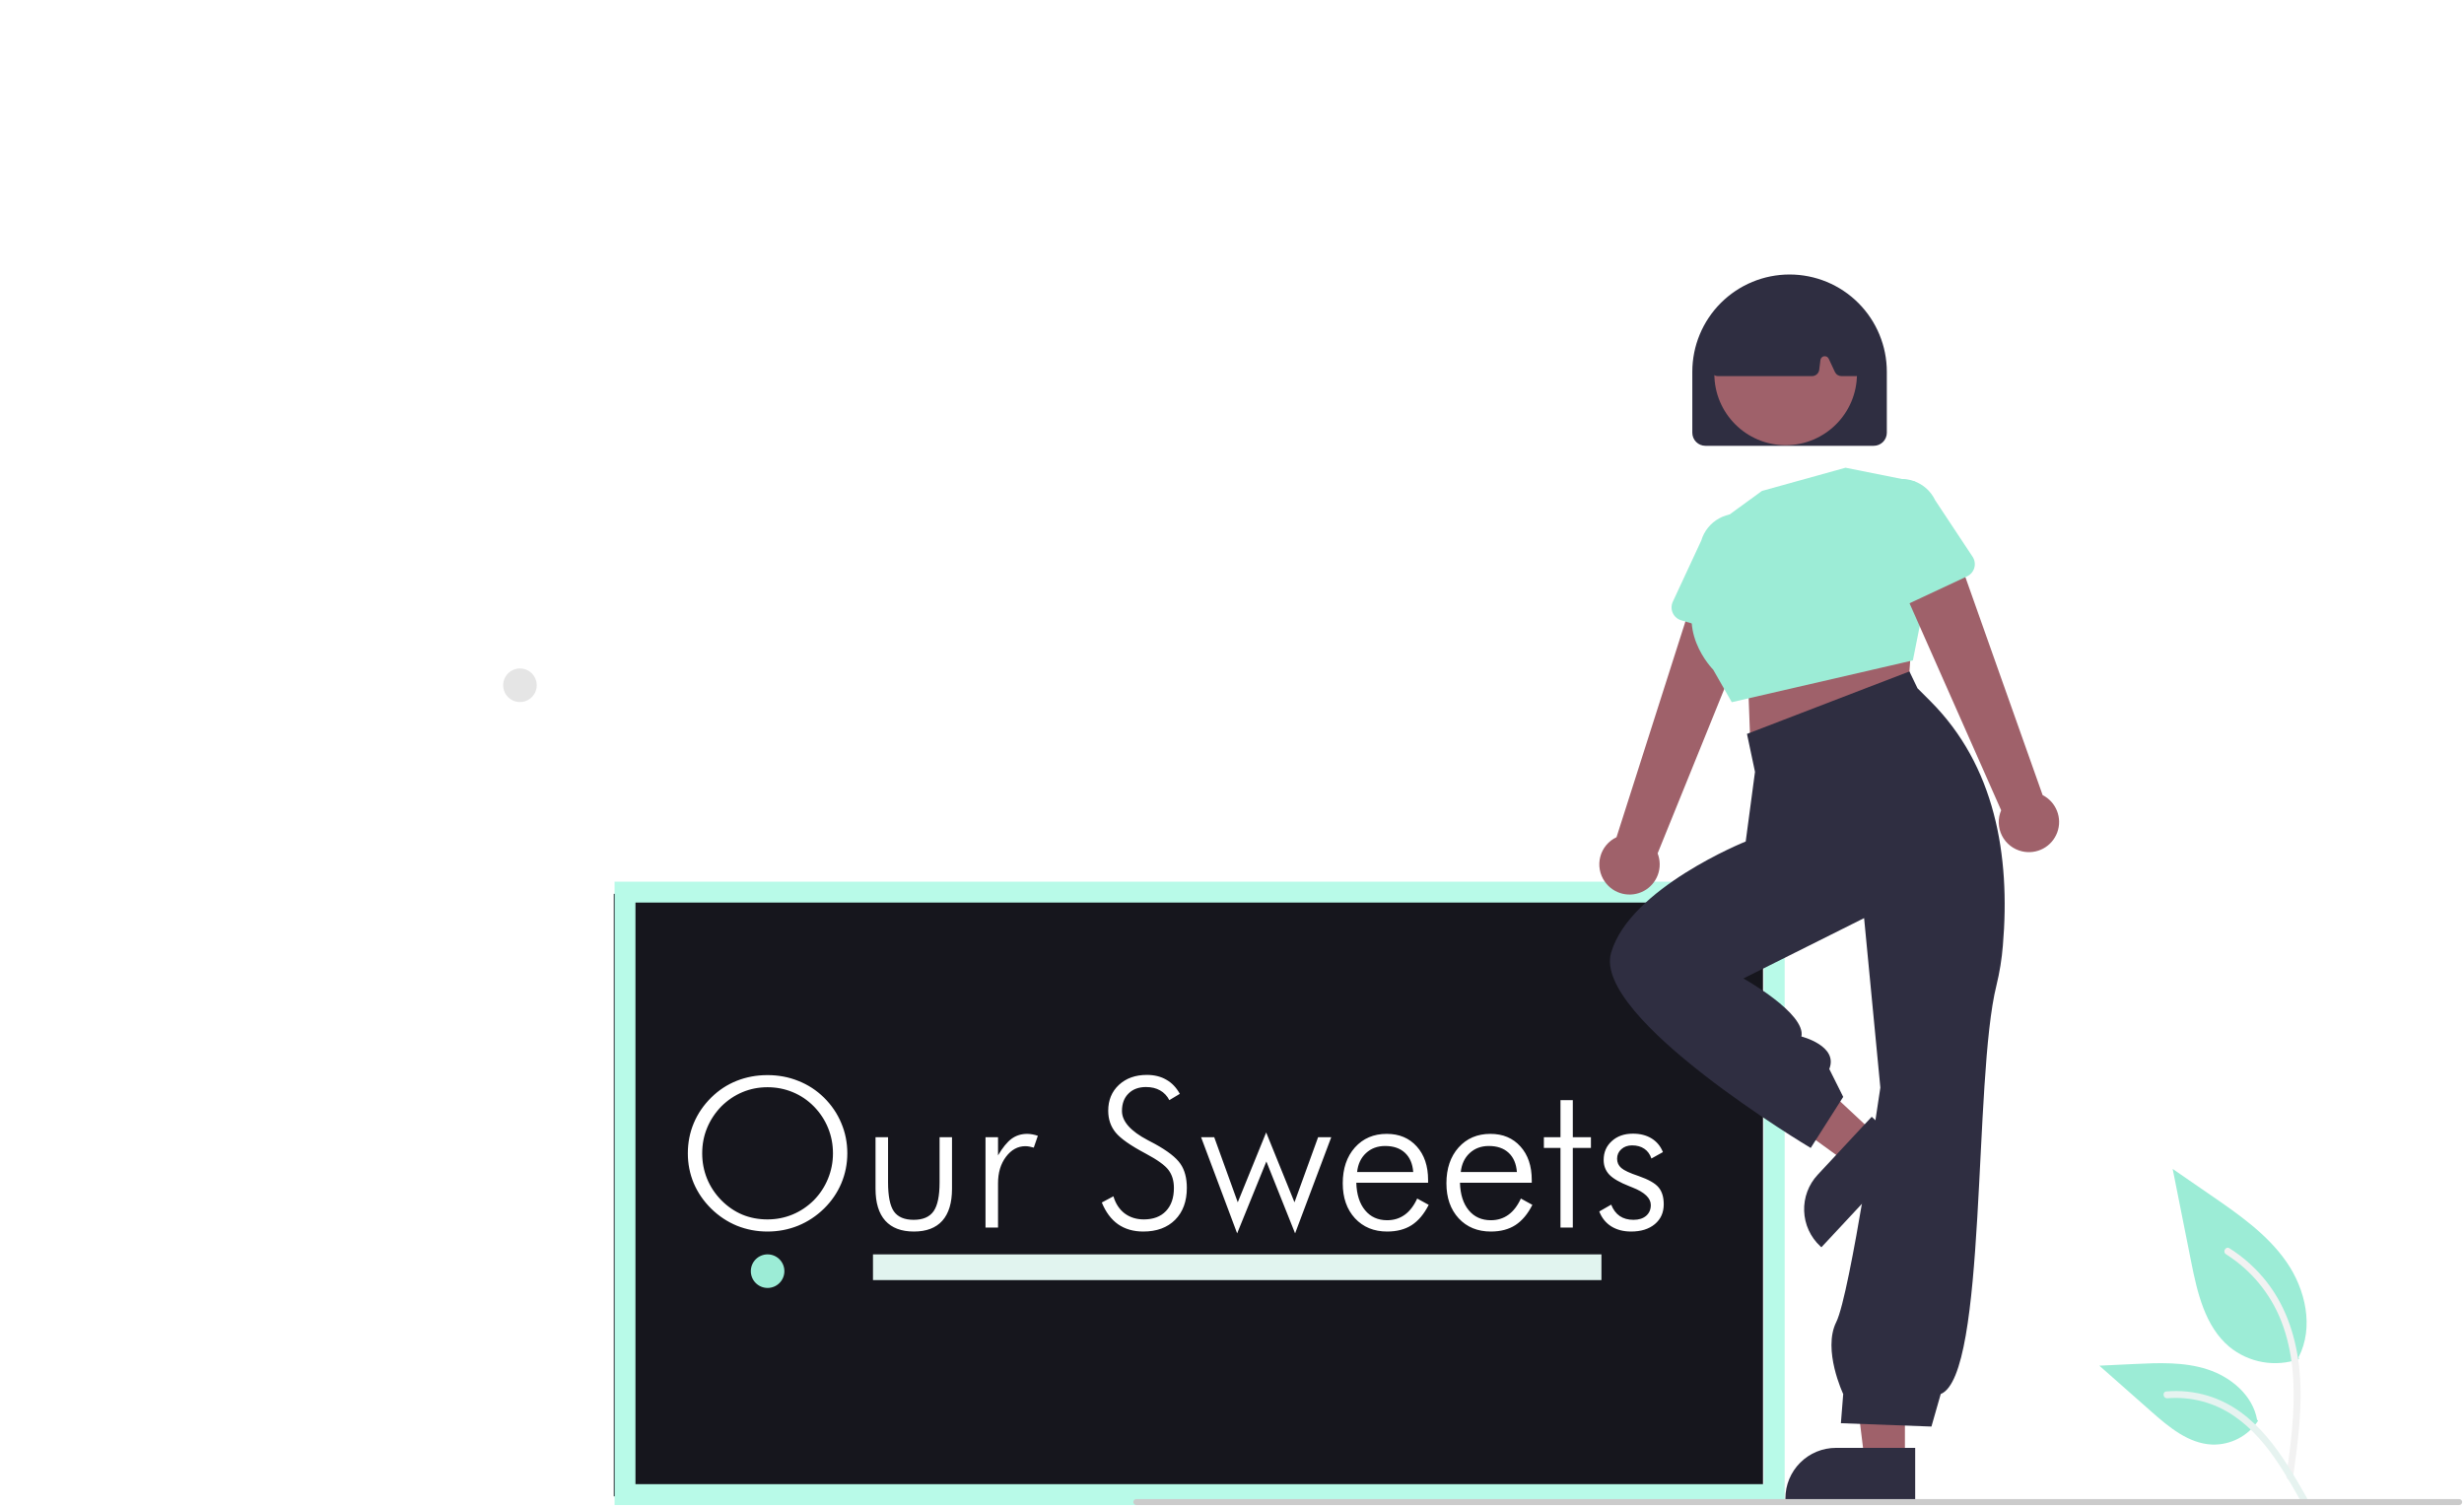 <svg width="827" height="506" viewBox="0 0 827 506" fill="none" xmlns="http://www.w3.org/2000/svg">
<rect width="827" height="506" fill="white"/>
<g id="undraw_Notes_re_pxhw 1" clip-path="url(#clip0)">
<g id="leaf1">
<path id="Path 438" d="M771.627 456.141C767.704 457.52 763.492 457.865 759.396 457.144C755.301 456.422 751.46 454.658 748.244 452.022C740.054 445.147 737.486 433.826 735.398 423.34L729.218 392.323L742.156 401.232C751.46 407.638 760.974 414.25 767.416 423.529C773.857 432.809 776.668 445.477 771.494 455.517" fill="#9CECD6"/>
<path id="Path 439" d="M769.629 495.851C771.258 483.987 772.933 471.97 771.788 459.979C770.773 449.33 767.524 438.931 760.91 430.4C757.399 425.881 753.127 422.01 748.285 418.96C747.023 418.163 745.861 420.163 747.118 420.957C755.495 426.251 761.975 434.068 765.622 443.282C769.651 453.528 770.298 464.698 769.604 475.582C769.184 482.165 768.293 488.704 767.398 495.235C767.327 495.53 767.371 495.841 767.521 496.106C767.671 496.37 767.916 496.567 768.206 496.657C768.502 496.737 768.817 496.697 769.083 496.546C769.35 496.394 769.545 496.144 769.628 495.849L769.629 495.851Z" fill="#F2F2F2"/>
</g>
<g id="leaf2">
<path id="Path 442" d="M757.908 476.815C756.226 479.372 753.913 481.454 751.193 482.858C748.473 484.263 745.436 484.943 742.377 484.833C734.512 484.46 727.959 478.973 722.06 473.763L704.608 458.354L716.158 457.801C724.464 457.403 732.984 457.03 740.896 459.595C748.807 462.159 756.103 468.321 757.55 476.51" fill="#9CECD6"/>
<path id="Path 443" d="M774.232 502.671C766.393 488.799 757.3 473.383 741.051 468.455C736.534 467.09 731.797 466.601 727.096 467.014C725.614 467.142 725.984 469.426 727.463 469.299C735.343 468.644 743.209 470.725 749.735 475.191C756.015 479.465 760.904 485.408 765.042 491.71C767.578 495.57 769.848 499.594 772.119 503.613C772.844 504.897 774.966 503.97 774.232 502.671Z" fill="#E6F3F0"/>
</g>
<path id="Vector" d="M174.513 235.622C177.624 235.622 180.146 233.1 180.146 229.989C180.146 226.878 177.624 224.356 174.513 224.356C171.403 224.356 168.881 226.878 168.881 229.989C168.881 233.1 171.403 235.622 174.513 235.622Z" fill="#E5E5E5"/>
<path id="Vector_2" d="M591.717 300H206V502.209H591.717V300Z" fill="#16161D"/>
<path id="Vector_3" d="M599 505.13H206.27V295.908H599V505.13ZM213.283 498.117H591.987V302.921H213.283V498.117Z" fill="#B8FAE8"/>
<path id="Vector_4" d="M537.496 421H293V429.631H537.496V421Z" fill="#E1F4EF"/>
<path id="Vector_5" d="M257.633 432.265C260.743 432.265 263.265 429.743 263.265 426.633C263.265 423.522 260.743 421 257.633 421C254.522 421 252 423.522 252 426.633C252 429.743 254.522 432.265 257.633 432.265Z" fill="#9CECD6"/>
<path id="left-arm" d="M538.637 295.915C537.786 294.714 537.208 293.342 536.945 291.894C536.681 290.446 536.739 288.958 537.113 287.534C537.487 286.111 538.168 284.787 539.109 283.655C540.05 282.523 541.228 281.612 542.559 280.985L570.456 193.638L589.884 203.73L556.354 286.416C557.259 288.722 557.287 291.281 556.432 293.607C555.577 295.932 553.899 297.864 551.715 299.035C549.531 300.206 546.993 300.535 544.583 299.96C542.173 299.385 540.057 297.946 538.637 295.915V295.915Z" fill="#9F616A"/>
<path id="Vector_6" d="M561.428 205.716C561.161 205.125 561.024 204.483 561.028 203.835C561.032 203.186 561.175 202.546 561.449 201.958L571.004 181.415C571.946 178.233 574.112 175.554 577.026 173.966C579.94 172.378 583.365 172.01 586.55 172.944C589.735 173.877 592.42 176.035 594.016 178.946C595.612 181.856 595.989 185.28 595.064 188.467L591.871 210.971C591.779 211.613 591.551 212.228 591.201 212.774C590.85 213.32 590.386 213.784 589.841 214.135C589.295 214.485 588.68 214.714 588.038 214.806C587.396 214.897 586.741 214.849 586.119 214.665L564.26 208.188C563.638 208.004 563.063 207.688 562.574 207.262C562.085 206.835 561.694 206.308 561.428 205.716Z" fill="#9CECD6"/>
<path id="Vector_7" d="M642.019 209.183L640.461 231.001L587.475 249.702L586.696 228.663L642.019 209.183Z" fill="#9F616A"/>
<path id="Vector_8" d="M574.229 177.236L591.371 164.769L619.423 156.977L642.798 161.652L646.694 198.274L642.019 221.65L581.242 235.676L575.008 224.767C575.008 224.767 560.983 210.742 571.891 195.158L574.229 177.236Z" fill="#9CECD6"/>
<g id="head">
<path id="Vector_9" d="M567.995 145.237V124.774C567.995 116.116 571.434 107.813 577.556 101.691C583.678 95.569 591.981 92.13 600.639 92.13C609.296 92.13 617.599 95.569 623.721 101.691C629.843 107.813 633.282 116.116 633.282 124.774V145.237C633.281 146.399 632.819 147.514 631.997 148.336C631.175 149.158 630.06 149.62 628.897 149.622H572.38C571.218 149.62 570.103 149.158 569.281 148.336C568.459 147.514 567.997 146.399 567.995 145.237Z" fill="#2F2E41"/>
<path id="Vector_10" d="M599.327 149.42C612.545 149.42 623.26 138.705 623.26 125.487C623.26 112.269 612.545 101.554 599.327 101.554C586.109 101.554 575.394 112.269 575.394 125.487C575.394 138.705 586.109 149.42 599.327 149.42Z" fill="#9F616A"/>
<path id="Vector_11" d="M574.737 125.395C574.508 125.131 574.339 124.821 574.24 124.486C574.142 124.151 574.117 123.798 574.167 123.453L577.002 103.711C577.058 103.309 577.213 102.928 577.454 102.601C577.695 102.275 578.013 102.014 578.38 101.841C592.851 95.069 607.525 95.06 621.996 101.815C622.38 101.997 622.71 102.276 622.954 102.624C623.198 102.971 623.347 103.376 623.388 103.799L625.28 123.567C625.313 123.905 625.274 124.246 625.167 124.568C625.06 124.89 624.887 125.186 624.658 125.438C624.43 125.689 624.151 125.89 623.841 126.027C623.53 126.164 623.195 126.235 622.855 126.235H618.056C617.592 126.234 617.139 126.101 616.748 125.853C616.357 125.604 616.045 125.249 615.848 124.83L613.777 120.391C613.643 120.104 613.419 119.868 613.139 119.719C612.859 119.57 612.538 119.516 612.225 119.565C611.912 119.615 611.623 119.765 611.402 119.992C611.182 120.22 611.041 120.514 611.002 120.828L610.593 124.101C610.518 124.69 610.232 125.231 609.787 125.624C609.342 126.017 608.769 126.234 608.175 126.235H576.578C576.229 126.235 575.884 126.16 575.566 126.015C575.248 125.87 574.966 125.659 574.737 125.395Z" fill="#2F2E41"/>
</g>
<path id="right-arm" d="M678.63 285.724C677.197 285.391 675.853 284.748 674.695 283.84C673.537 282.931 672.592 281.78 671.927 280.467C671.262 279.154 670.893 277.712 670.845 276.241C670.798 274.77 671.074 273.306 671.654 271.953L634.541 188.106L655.771 182.759L685.576 266.859C687.784 267.984 689.503 269.879 690.408 272.186C691.312 274.493 691.338 277.051 690.482 279.377C689.626 281.702 687.947 283.633 685.762 284.802C683.578 285.972 681.04 286.3 678.63 285.724Z" fill="#9F616A"/>
<path id="Vector_12" d="M635.806 203.133C635.214 202.868 634.686 202.478 634.258 201.991C633.83 201.503 633.512 200.929 633.327 200.307L626.838 178.601C625.43 175.595 625.272 172.154 626.397 169.031C627.523 165.909 629.841 163.361 632.843 161.945C635.845 160.529 639.285 160.361 642.411 161.478C645.536 162.596 648.091 164.907 649.515 167.905L662.063 186.856C662.421 187.397 662.659 188.009 662.759 188.65C662.86 189.291 662.821 189.946 662.645 190.57C662.469 191.194 662.161 191.774 661.742 192.268C661.322 192.763 660.801 193.161 660.213 193.436L639.565 203.102C638.978 203.377 638.338 203.522 637.689 203.528C637.04 203.533 636.398 203.398 635.806 203.133Z" fill="#9CECD6"/>
<path id="Vector_13" d="M639.353 490.356L625.845 490.355L619.419 438.253L639.355 438.254L639.353 490.356Z" fill="#9F616A"/>
<path id="Vector_14" d="M642.798 503.45L599.242 503.448V502.897C599.242 498.401 601.029 494.089 604.208 490.91C607.387 487.731 611.699 485.945 616.195 485.945H616.196L642.798 485.946L642.798 503.45Z" fill="#2F2E41"/>
<path id="Vector_15" d="M629.087 380.349L619.878 390.231L577.378 359.413L590.97 344.828L629.087 380.349Z" fill="#9F616A"/>
<path id="Vector_16" d="M641.015 386.755L611.321 418.619L610.918 418.244C607.629 415.179 605.692 410.932 605.534 406.439C605.375 401.946 607.008 397.573 610.073 394.284L610.073 394.283L628.209 374.821L641.015 386.755Z" fill="#2F2E41"/>
<g id="Frame 1">
<path id="Vector_17" d="M643.578 231.001L647.898 235.321C669.507 256.93 674.827 286.894 672.232 317.344C671.869 321.859 671.146 326.338 670.07 330.738C662.278 361.906 666.954 461.644 651.37 467.877L648.253 478.786L617.864 477.663L618.643 467.877C618.643 467.877 611.63 453.072 616.306 443.722C620.981 434.372 631.11 365.023 631.11 365.023L625.656 308.141L585.138 328.401C585.138 328.401 606.176 340.089 604.618 347.881C604.618 347.881 617.085 350.997 613.968 358.789L618.643 368.14L607.734 385.282C607.734 385.282 534.49 341.647 540.723 319.829C546.957 298.012 585.917 282.428 585.917 282.428L589.034 259.052L586.346 246.315L640.864 225.358L643.578 231.001Z" fill="#2F2E41"/>
</g>
<path id="Vector_18" d="M825.382 505.13H381.382C381.117 505.13 380.862 505.025 380.675 504.837C380.487 504.65 380.382 504.395 380.382 504.13C380.382 503.865 380.487 503.61 380.675 503.423C380.862 503.235 381.117 503.13 381.382 503.13H825.382C825.647 503.13 825.901 503.235 826.089 503.423C826.277 503.61 826.382 503.865 826.382 504.13C826.382 504.395 826.277 504.65 826.089 504.837C825.901 505.025 825.647 505.13 825.382 505.13Z" fill="#CBCBCB"/>
<path id="Our Sweets" d="M257.591 409.266C260.553 409.266 263.356 408.719 265.999 407.625C268.642 406.531 271.023 404.936 273.143 402.84C275.216 400.721 276.8 398.317 277.894 395.628C279.01 392.916 279.568 390.068 279.568 387.083C279.568 384.075 279.021 381.238 277.928 378.572C276.834 375.883 275.239 373.468 273.143 371.326C271.069 369.23 268.699 367.635 266.033 366.541C263.39 365.447 260.576 364.9 257.591 364.9C254.629 364.9 251.837 365.447 249.217 366.541C246.596 367.635 244.227 369.23 242.107 371.326C240.011 373.491 238.416 375.906 237.322 378.572C236.229 381.215 235.682 384.052 235.682 387.083C235.682 390.091 236.229 392.939 237.322 395.628C238.416 398.294 240.011 400.698 242.107 402.84C244.204 404.959 246.551 406.565 249.148 407.659C251.746 408.73 254.56 409.266 257.591 409.266ZM284.388 387.083C284.388 390.615 283.715 393.976 282.371 397.166C281.027 400.333 279.09 403.159 276.561 405.643C273.986 408.149 271.08 410.063 267.845 411.385C264.609 412.684 261.191 413.333 257.591 413.333C253.991 413.333 250.573 412.684 247.337 411.385C244.124 410.063 241.242 408.149 238.689 405.643C236.137 403.113 234.189 400.276 232.845 397.132C231.523 393.965 230.862 390.615 230.862 387.083C230.862 383.506 231.523 380.133 232.845 376.966C234.189 373.776 236.137 370.916 238.689 368.387C241.196 365.903 244.056 364.023 247.269 362.747C250.481 361.471 253.922 360.833 257.591 360.833C261.282 360.833 264.734 361.482 267.947 362.781C271.183 364.057 274.054 365.926 276.561 368.387C279.113 370.916 281.049 373.776 282.371 376.966C283.715 380.133 284.388 383.506 284.388 387.083ZM298.06 381.683V396.824C298.06 401.427 298.709 404.674 300.008 406.565C301.329 408.457 303.551 409.402 306.673 409.402C309.772 409.402 311.993 408.445 313.338 406.531C314.682 404.617 315.354 401.382 315.354 396.824V381.683H319.524V398.978C319.524 403.694 318.442 407.272 316.277 409.71C314.113 412.125 310.934 413.333 306.741 413.333C302.526 413.333 299.324 412.125 297.137 409.71C294.949 407.272 293.855 403.694 293.855 398.978V381.683H298.06ZM334.974 387.767C336.523 385.146 338.038 383.289 339.52 382.195C341.023 381.102 342.767 380.555 344.749 380.555C345.341 380.555 345.934 380.612 346.526 380.726C347.142 380.84 347.745 380.999 348.338 381.204L346.971 385.169C346.515 385.032 346.036 384.918 345.535 384.827C345.057 384.736 344.59 384.69 344.134 384.69C341.604 384.69 339.44 385.875 337.64 388.245C335.862 390.615 334.974 393.566 334.974 397.098V412H330.77V381.683H334.974V387.767ZM369.803 403.592L373.699 401.507C374.428 403.968 375.682 405.882 377.459 407.249C379.259 408.593 381.412 409.266 383.919 409.266C387.086 409.266 389.559 408.331 391.336 406.463C393.113 404.594 394.002 402.008 394.002 398.704C394.002 396.289 393.398 394.284 392.19 392.688C391.006 391.093 388.442 389.248 384.5 387.151C379.464 384.485 376.115 382.138 374.451 380.11C372.788 378.082 371.956 375.644 371.956 372.796C371.956 369.241 373.152 366.347 375.545 364.114C377.96 361.881 381.082 360.765 384.91 360.765C387.417 360.765 389.593 361.3 391.438 362.371C393.307 363.419 394.822 365.003 395.984 367.122L392.464 369.241C391.735 367.806 390.698 366.712 389.354 365.96C388.032 365.208 386.46 364.832 384.637 364.832C382.176 364.832 380.216 365.561 378.758 367.02C377.299 368.455 376.57 370.403 376.57 372.864C376.57 376.373 379.464 379.643 385.252 382.674C386.3 383.221 387.098 383.642 387.645 383.938C391.906 386.285 394.754 388.507 396.189 390.604C397.625 392.677 398.343 395.377 398.343 398.704C398.343 403.193 397.033 406.759 394.412 409.402C391.792 412.023 388.226 413.333 383.714 413.333C380.433 413.333 377.618 412.524 375.271 410.906C372.947 409.266 371.124 406.827 369.803 403.592ZM415.228 413.948L403.128 381.683H407.537L415.433 403.523L424.969 380.076L434.471 403.523L442.4 381.683H446.81L434.676 413.948L425.037 389.817L415.228 413.948ZM474.324 393.372C474.119 390.592 473.196 388.439 471.556 386.912C469.915 385.385 467.693 384.622 464.891 384.622C462.339 384.622 460.197 385.42 458.465 387.015C456.756 388.61 455.765 390.729 455.491 393.372H474.324ZM479.314 396.961H455.218C455.332 400.88 456.312 403.956 458.157 406.189C460.003 408.423 462.475 409.539 465.574 409.539C467.807 409.539 469.767 408.935 471.453 407.728C473.139 406.52 474.541 404.697 475.657 402.259L479.52 404.378C477.97 407.454 476.067 409.721 473.812 411.18C471.578 412.615 468.833 413.333 465.574 413.333C461.131 413.333 457.531 411.852 454.773 408.89C452.039 405.905 450.672 401.997 450.672 397.166C450.672 392.199 452.028 388.188 454.739 385.135C457.474 382.081 461.04 380.555 465.438 380.555C469.63 380.555 472.991 381.967 475.521 384.793C478.05 387.596 479.314 391.344 479.314 396.038V396.961ZM509.119 393.372C508.914 390.592 507.991 388.439 506.351 386.912C504.71 385.385 502.488 384.622 499.686 384.622C497.133 384.622 494.992 385.42 493.26 387.015C491.551 388.61 490.56 390.729 490.286 393.372H509.119ZM514.109 396.961H490.013C490.127 400.88 491.106 403.956 492.952 406.189C494.798 408.423 497.27 409.539 500.369 409.539C502.602 409.539 504.562 408.935 506.248 407.728C507.934 406.52 509.336 404.697 510.452 402.259L514.314 404.378C512.765 407.454 510.862 409.721 508.606 411.18C506.373 412.615 503.628 413.333 500.369 413.333C495.926 413.333 492.326 411.852 489.568 408.89C486.834 405.905 485.467 401.997 485.467 397.166C485.467 392.199 486.823 388.188 489.534 385.135C492.269 382.081 495.835 380.555 500.232 380.555C504.425 380.555 507.786 381.967 510.315 384.793C512.845 387.596 514.109 391.344 514.109 396.038V396.961ZM523.748 385.271H518.177V381.683H523.748V369.241H527.884V381.683H533.968V385.271H527.884V412H523.748V385.271ZM536.771 406.6L540.77 404.31C541.43 405.996 542.387 407.272 543.641 408.138C544.894 408.981 546.432 409.402 548.255 409.402C550.032 409.402 551.445 408.958 552.493 408.069C553.541 407.158 554.065 405.95 554.065 404.446C554.065 402.122 552.003 400.151 547.879 398.533C547.446 398.374 547.104 398.237 546.854 398.123C543.663 396.87 541.43 395.582 540.154 394.261C538.878 392.916 538.24 391.264 538.24 389.305C538.24 386.73 539.152 384.622 540.975 382.981C542.798 381.318 545.156 380.486 548.05 380.486C550.511 380.486 552.607 381.022 554.339 382.093C556.071 383.164 557.335 384.69 558.133 386.673L554.271 388.826C553.792 387.391 552.994 386.297 551.878 385.545C550.761 384.793 549.394 384.417 547.776 384.417C546.318 384.417 545.11 384.85 544.153 385.716C543.219 386.559 542.752 387.618 542.752 388.895C542.752 390.148 543.219 391.185 544.153 392.005C545.088 392.825 547.024 393.725 549.964 394.705C553.291 395.867 555.524 397.132 556.663 398.499C557.825 399.866 558.406 401.757 558.406 404.173C558.406 406.953 557.415 409.174 555.433 410.838C553.45 412.501 550.784 413.333 547.435 413.333C544.86 413.333 542.638 412.752 540.77 411.59C538.924 410.405 537.591 408.742 536.771 406.6Z" fill="white"/>
</g>
<defs>
<clipPath id="clip0">
<rect width="826.382" height="505.13" fill="white"/>
</clipPath>
</defs>
</svg>
